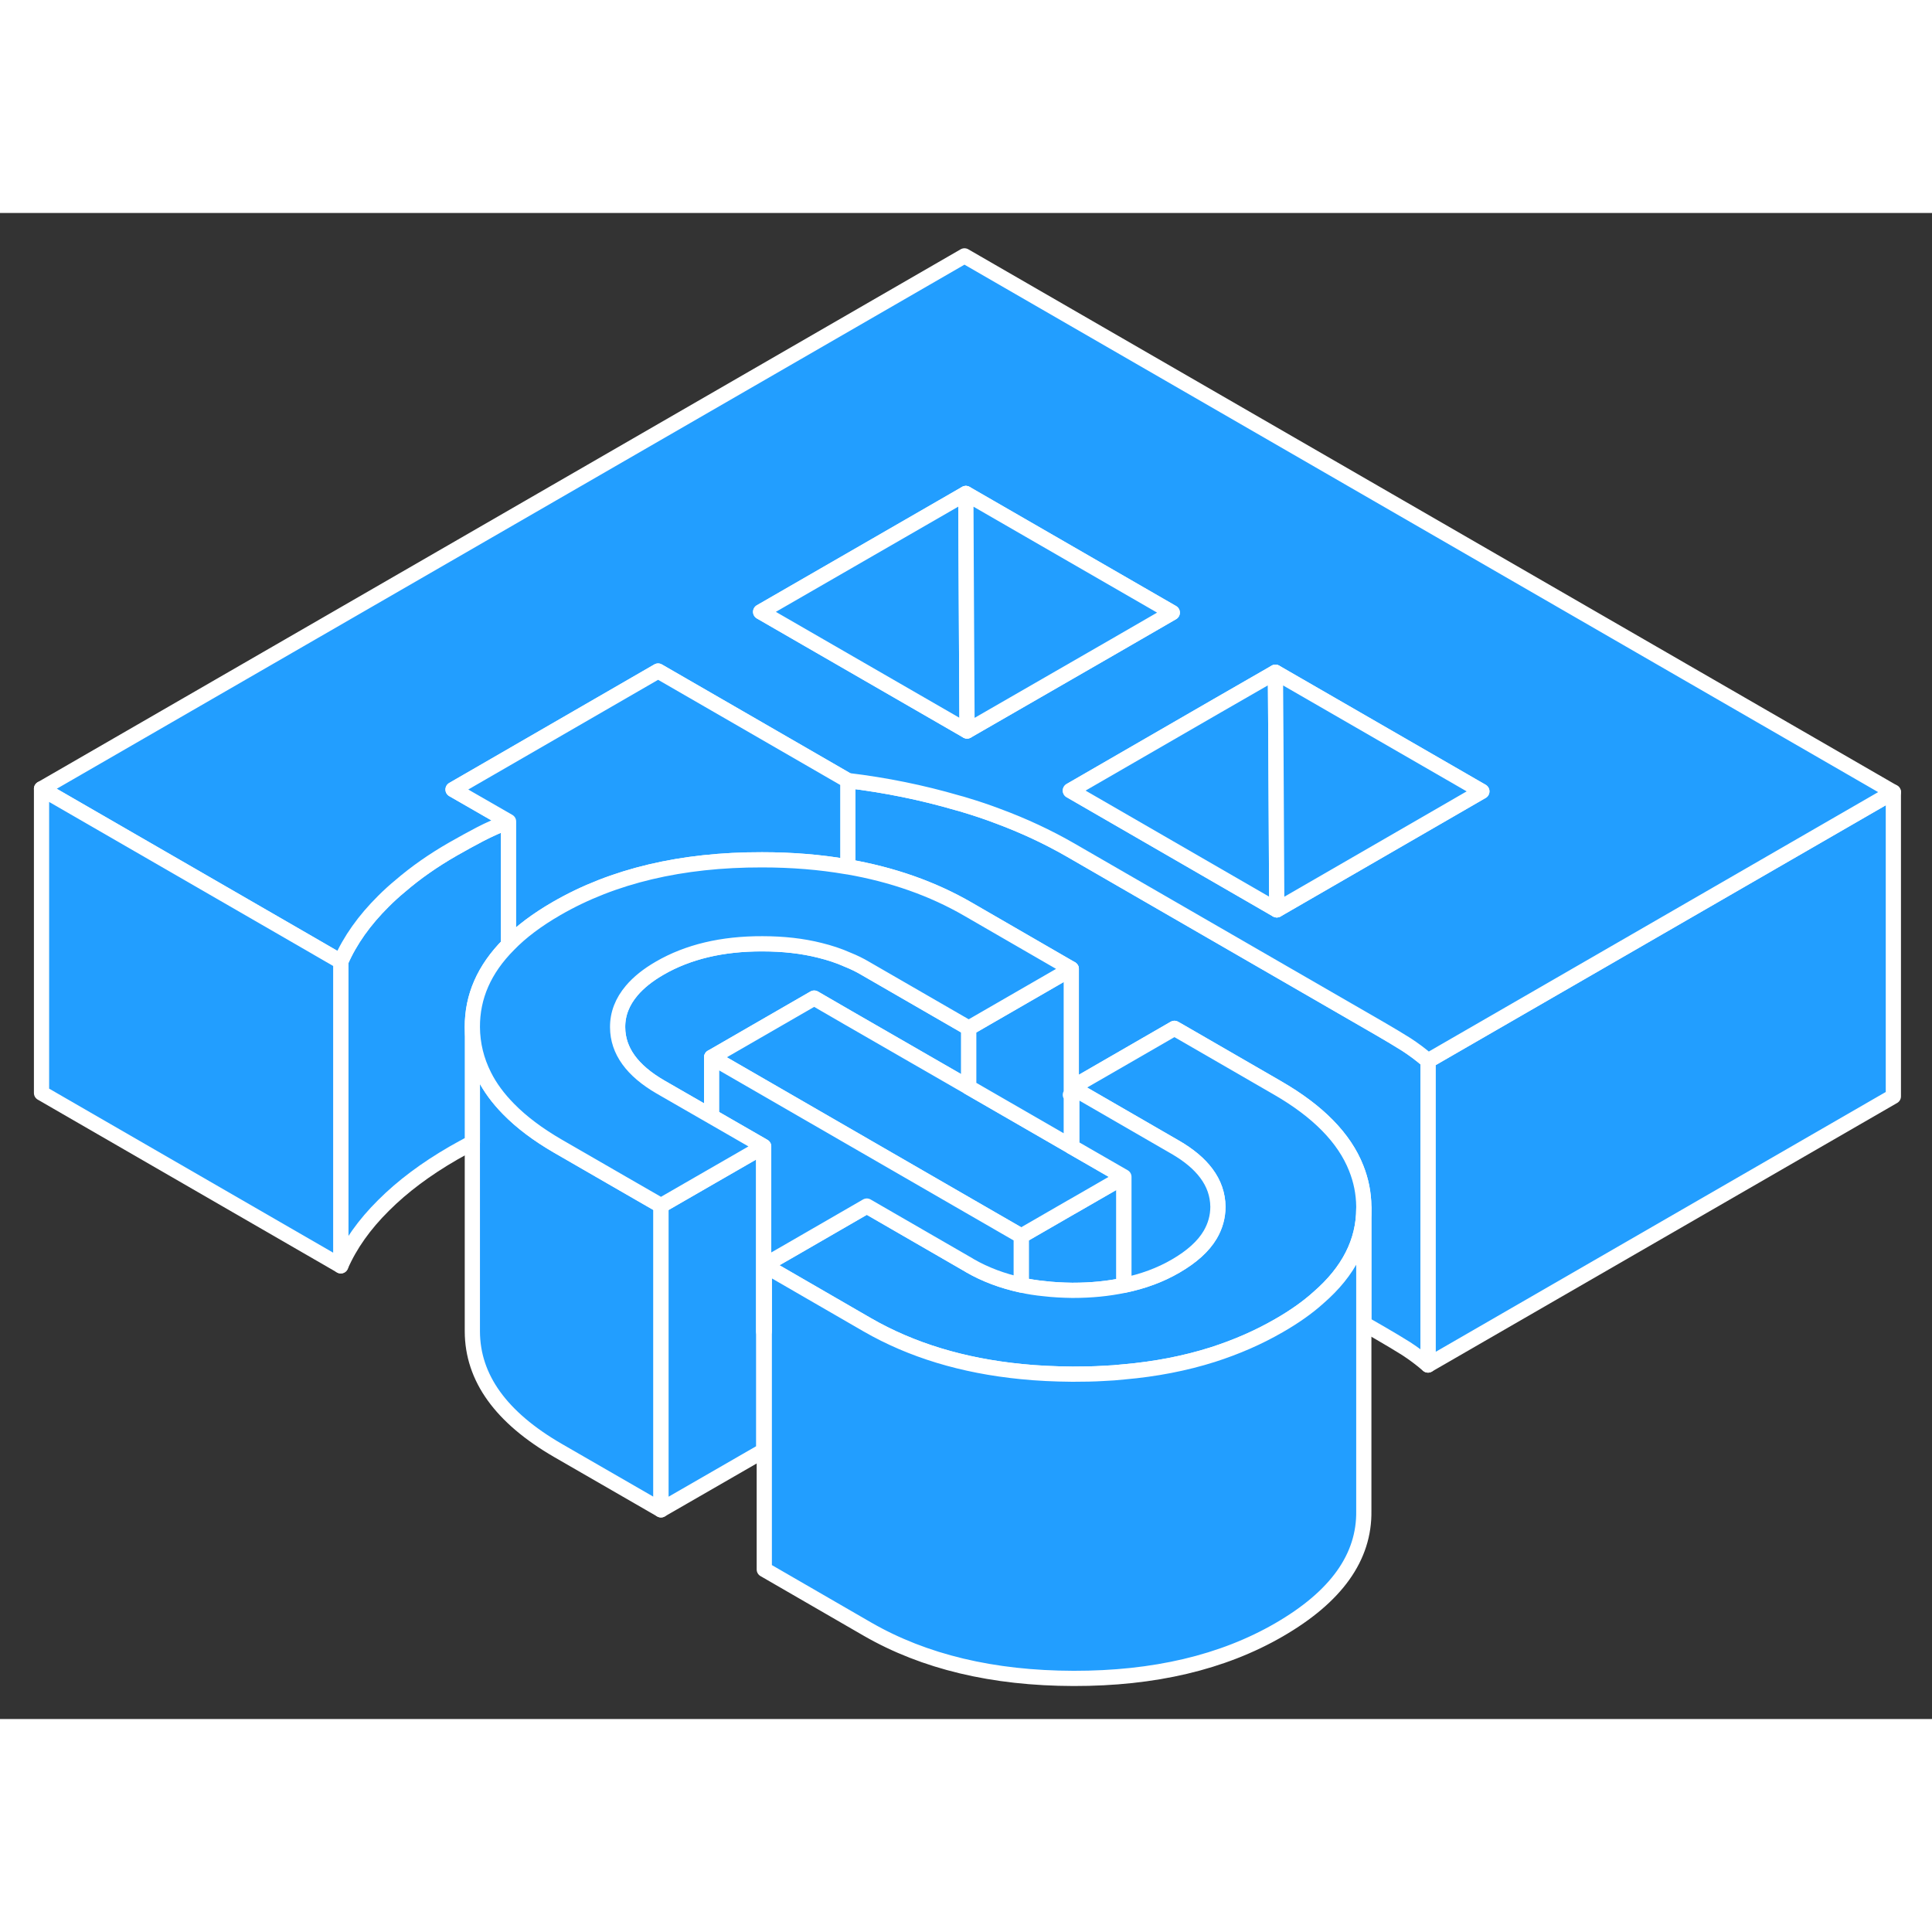 <svg width="48" height="48" viewBox="0 0 127 99" fill="#229EFF" xmlns="http://www.w3.org/2000/svg" stroke-width="1px" stroke-linecap="round" stroke-linejoin="round"><rect x="0" y="0" width="127" height="99" fill="#333333" stroke="none"/><path d="M70.42 58.001V61.361L70.46 61.391V58.031L70.42 58.001ZM70.42 58.001V61.361L70.46 61.391V58.031L70.42 58.001ZM70.42 58.001V61.361L70.46 61.391V58.031L70.42 58.001ZM70.42 58.001V61.361L70.46 61.391V58.031L70.42 58.001ZM70.42 58.001V61.361L70.46 61.391V58.031L70.42 58.001ZM70.42 58.001V61.361L70.46 61.391V58.031L70.42 58.001ZM70.42 58.001V61.361L70.46 61.391V58.031L70.42 58.001ZM70.42 58.001V61.361L70.46 61.391V58.031L70.42 58.001ZM70.42 58.001V61.361L70.46 61.391V58.031L70.42 58.001ZM70.42 58.001V61.361L70.46 61.391V58.031L70.42 58.001ZM70.42 58.001V61.361L70.46 61.391V58.031L70.42 58.001ZM70.42 58.001V61.361L70.46 61.391V58.031L70.42 58.001ZM70.42 58.001V61.361L70.46 61.391V58.031L70.42 58.001ZM50.2 73.531V77.471L50.24 77.501V73.501L50.2 73.531Z" stroke="white" stroke-linejoin="round"/><path d="M124.46 38.07V58.07L93.87 75.73V55.73L107.14 48.07L124.46 38.07Z" stroke="white" stroke-linejoin="round"/><path d="M93.87 55.73V75.731C93.42 75.341 92.94 74.981 92.43 74.65C91.92 74.331 91.35 73.99 90.73 73.63L89.65 73.01V65.311C89.64 64.43 89.47 63.59 89.15 62.791C88.37 60.81 86.64 59.05 83.99 57.52L77.57 53.81L77.2 53.6L70.46 57.49V57.91L70.42 57.941V49.691L63.64 45.77C61.31 44.42 58.67 43.49 55.73 42.98V37.31C58.23 37.611 60.62 38.1 62.92 38.77C63.12 38.821 63.32 38.88 63.51 38.941C64.21 39.151 64.89 39.38 65.55 39.63C67.26 40.261 68.87 41.011 70.38 41.88L90.73 53.63C91.35 53.99 91.92 54.331 92.43 54.651C92.94 54.98 93.42 55.34 93.87 55.73Z" stroke="white" stroke-linejoin="round"/><path d="M73.88 63.36V70.49C72.85 70.71 71.73 70.82 70.54 70.82H70.46C69.83 70.81 69.23 70.78 68.65 70.71C68.12 70.66 67.61 70.58 67.13 70.47V67.25L70.42 65.35L70.46 65.33L73.41 63.63L73.88 63.36Z" stroke="white" stroke-linejoin="round"/><path d="M63.68 53.581V57.471L55.73 52.891L53.52 51.611L49.69 53.821L46.78 55.501V59.391L43.41 57.451C41.55 56.371 40.61 55.071 40.6 53.541C40.59 52.651 40.91 51.841 41.53 51.111C41.98 50.581 42.59 50.091 43.37 49.641C45.22 48.571 47.47 48.031 50.12 48.041C51.48 48.041 52.74 48.181 53.89 48.471C54.54 48.631 55.15 48.831 55.73 49.091C56.13 49.251 56.52 49.441 56.89 49.661L63.68 53.581Z" stroke="white" stroke-linejoin="round"/><path d="M43.45 65.251V85.251L36.67 81.341C32.94 79.18 31.06 76.581 31.05 73.52V53.52C31.06 54.651 31.32 55.711 31.83 56.721C32.21 57.48 32.75 58.211 33.43 58.901C34.28 59.77 35.36 60.581 36.67 61.34L40.95 63.81L43.45 65.251Z" stroke="white" stroke-linejoin="round"/><path d="M50.2 61.36V81.36L43.45 85.25V65.25L46.78 63.33L48.1 62.57L50.2 61.36Z" stroke="white" stroke-linejoin="round"/><path d="M33.43 40.001V48.1C31.83 49.711 31.04 51.511 31.05 53.52V61.111C30.65 61.321 30.23 61.56 29.8 61.8C28 62.84 26.47 63.98 25.21 65.24C23.95 66.49 23.01 67.811 22.4 69.21V49.211C23.01 47.81 23.95 46.49 25.21 45.24C25.56 44.891 25.92 44.56 26.31 44.24C27.33 43.361 28.49 42.55 29.8 41.8C30.42 41.45 31.01 41.12 31.57 40.831C32.13 40.541 32.75 40.261 33.43 40.001Z" stroke="white" stroke-linejoin="round"/><path d="M89.65 65.31V65.43C89.65 67.62 88.66 69.57 86.68 71.29C85.95 71.95 85.08 72.56 84.07 73.14C82.72 73.92 81.27 74.55 79.71 75.05C77.91 75.62 75.96 76 73.88 76.18C73.44 76.23 73 76.26 72.55 76.28C71.9 76.32 71.24 76.33 70.57 76.33H70.46C69.31 76.32 68.2 76.27 67.13 76.16C63.29 75.78 59.92 74.76 57.02 73.09L50.24 69.17L52.03 68.14L56.98 65.28L63.68 69.15L63.76 69.2C64.77 69.78 65.89 70.2 67.13 70.47C67.61 70.58 68.12 70.66 68.65 70.71C69.23 70.78 69.83 70.81 70.46 70.82H70.54C71.73 70.82 72.85 70.71 73.88 70.49C75.14 70.23 76.28 69.81 77.29 69.22C78.34 68.61 79.1 67.93 79.55 67.17C79.89 66.59 80.06 65.98 80.06 65.32C80.05 64.53 79.8 63.8 79.3 63.13C78.83 62.5 78.15 61.93 77.25 61.41L70.83 57.7L70.46 57.49L77.2 53.6L77.57 53.81L83.99 57.52C86.64 59.05 88.37 60.81 89.15 62.79C89.47 63.59 89.64 64.43 89.65 65.31Z" stroke="white" stroke-linejoin="round"/><path d="M89.65 65.43V85.31C89.7 88.36 87.84 90.96 84.07 93.14C80.37 95.28 75.86 96.34 70.57 96.33C65.27 96.32 60.75 95.24 57.02 93.09L50.24 89.17V69.17L57.02 73.09C59.92 74.76 63.29 75.78 67.13 76.16C68.2 76.27 69.31 76.32 70.46 76.33H70.57C71.24 76.33 71.9 76.32 72.55 76.28C73 76.26 73.44 76.23 73.88 76.18C75.96 76 77.91 75.62 79.71 75.05C81.27 74.55 82.72 73.92 84.07 73.14C85.08 72.56 85.95 71.95 86.68 71.29C88.66 69.57 89.65 67.62 89.65 65.43Z" stroke="white" stroke-linejoin="round"/><path d="M73.88 63.36L73.41 63.63L70.46 65.33L70.42 65.35L67.13 67.25L63.68 65.26L46.78 55.5L49.69 53.82L53.52 51.61L55.73 52.89L63.68 57.47L70.42 61.36L70.46 61.39L73.88 63.36Z" stroke="white" stroke-linejoin="round"/><path d="M63.4 2.82L2.73 37.85L20.05 47.85L22.4 49.21C23.01 47.81 23.95 46.49 25.21 45.24C25.56 44.89 25.92 44.56 26.31 44.24C27.33 43.36 28.49 42.55 29.8 41.8C30.42 41.45 31.01 41.12 31.57 40.83C32.13 40.54 32.75 40.26 33.43 40L29.78 37.9L43.26 30.11L47.02 32.28L55.73 37.31C58.23 37.61 60.62 38.1 62.92 38.77C63.12 38.82 63.32 38.88 63.51 38.94C64.21 39.15 64.89 39.38 65.55 39.63C67.26 40.26 68.87 41.01 70.38 41.88L90.73 53.63C91.35 53.99 91.92 54.33 92.43 54.65C92.94 54.98 93.42 55.34 93.87 55.73L107.14 48.07L124.46 38.07L63.4 2.82ZM63.57 34.05L53.76 28.39L50 26.22L63.49 18.44L77.06 26.27L73.22 28.49L63.57 34.05ZM93.57 40.24L83.93 45.81L70.36 37.97L80 32.4L83.84 30.19L97.41 38.02L93.57 40.24Z" stroke="white" stroke-linejoin="round"/><path d="M55.73 37.31V42.92L55.64 42.97C53.9 42.67 52.05 42.52 50.09 42.52C44.8 42.51 40.29 43.58 36.59 45.72C35.31 46.46 34.25 47.25 33.43 48.1V40L29.78 37.9L43.26 30.11L47.02 32.28L55.73 37.31Z" stroke="white" stroke-linejoin="round"/><path d="M63.57 34.05L53.76 28.39L50 26.22L63.49 18.44L63.51 22.89L63.57 34.05Z" stroke="white" stroke-linejoin="round"/><path d="M77.06 26.27L73.22 28.49L63.57 34.05L63.51 22.89L63.49 18.44L77.06 26.27Z" stroke="white" stroke-linejoin="round"/><path d="M83.93 45.81L70.36 37.97L80 32.4L83.84 30.19L83.87 34.63L83.93 45.81Z" stroke="white" stroke-linejoin="round"/><path d="M97.41 38.02L93.57 40.24L83.93 45.81L83.87 34.63L83.84 30.19L97.41 38.02Z" stroke="white" stroke-linejoin="round"/><path d="M70.42 58V57.94" stroke="white" stroke-linejoin="round"/><path d="M70.42 57.94L70.36 57.97L70.42 58V61.36L63.68 57.47V53.58L70.42 49.69V57.94Z" stroke="white" stroke-linejoin="round"/><path d="M67.13 67.251V70.471C65.89 70.201 64.77 69.781 63.76 69.201L63.68 69.15L56.98 65.281L52.03 68.141L50.24 69.171V73.501L50.2 73.531V61.361L46.78 59.391V55.501L63.68 65.26L67.13 67.251Z" stroke="white" stroke-linejoin="round"/><path d="M70.42 49.69L63.68 53.58L56.89 49.66C56.52 49.44 56.13 49.25 55.73 49.09C55.15 48.83 54.54 48.63 53.89 48.47C52.74 48.18 51.48 48.04 50.12 48.04C47.47 48.03 45.22 48.57 43.37 49.64C42.59 50.09 41.98 50.58 41.53 51.11C40.91 51.84 40.59 52.65 40.6 53.54C40.61 55.07 41.55 56.37 43.41 57.45L46.78 59.39L50.2 61.36L48.1 62.57L46.78 63.33L43.45 65.25L40.95 63.81L36.67 61.34C35.36 60.58 34.28 59.77 33.43 58.9C32.75 58.21 32.21 57.48 31.83 56.72C31.32 55.71 31.06 54.65 31.05 53.52C31.04 51.51 31.83 49.71 33.43 48.1C34.25 47.25 35.31 46.46 36.59 45.72C40.29 43.58 44.8 42.51 50.09 42.52C52.05 42.52 53.9 42.67 55.64 42.97C55.67 42.98 55.7 42.98 55.73 42.98C58.67 43.49 61.31 44.42 63.64 45.77L70.42 49.69Z" stroke="white" stroke-linejoin="round"/><path d="M80.06 65.32C80.06 65.98 79.89 66.59 79.55 67.17C79.1 67.93 78.34 68.61 77.29 69.22C76.28 69.81 75.14 70.23 73.88 70.49V63.36L70.46 61.39V57.49L70.83 57.7L77.25 61.41C78.15 61.93 78.83 62.5 79.3 63.13C79.8 63.8 80.05 64.53 80.06 65.32Z" stroke="white" stroke-linejoin="round"/><path d="M22.4 49.21V69.21L2.73 57.85V37.85L20.05 47.85L22.4 49.21Z" stroke="white" stroke-linejoin="round"/></svg>